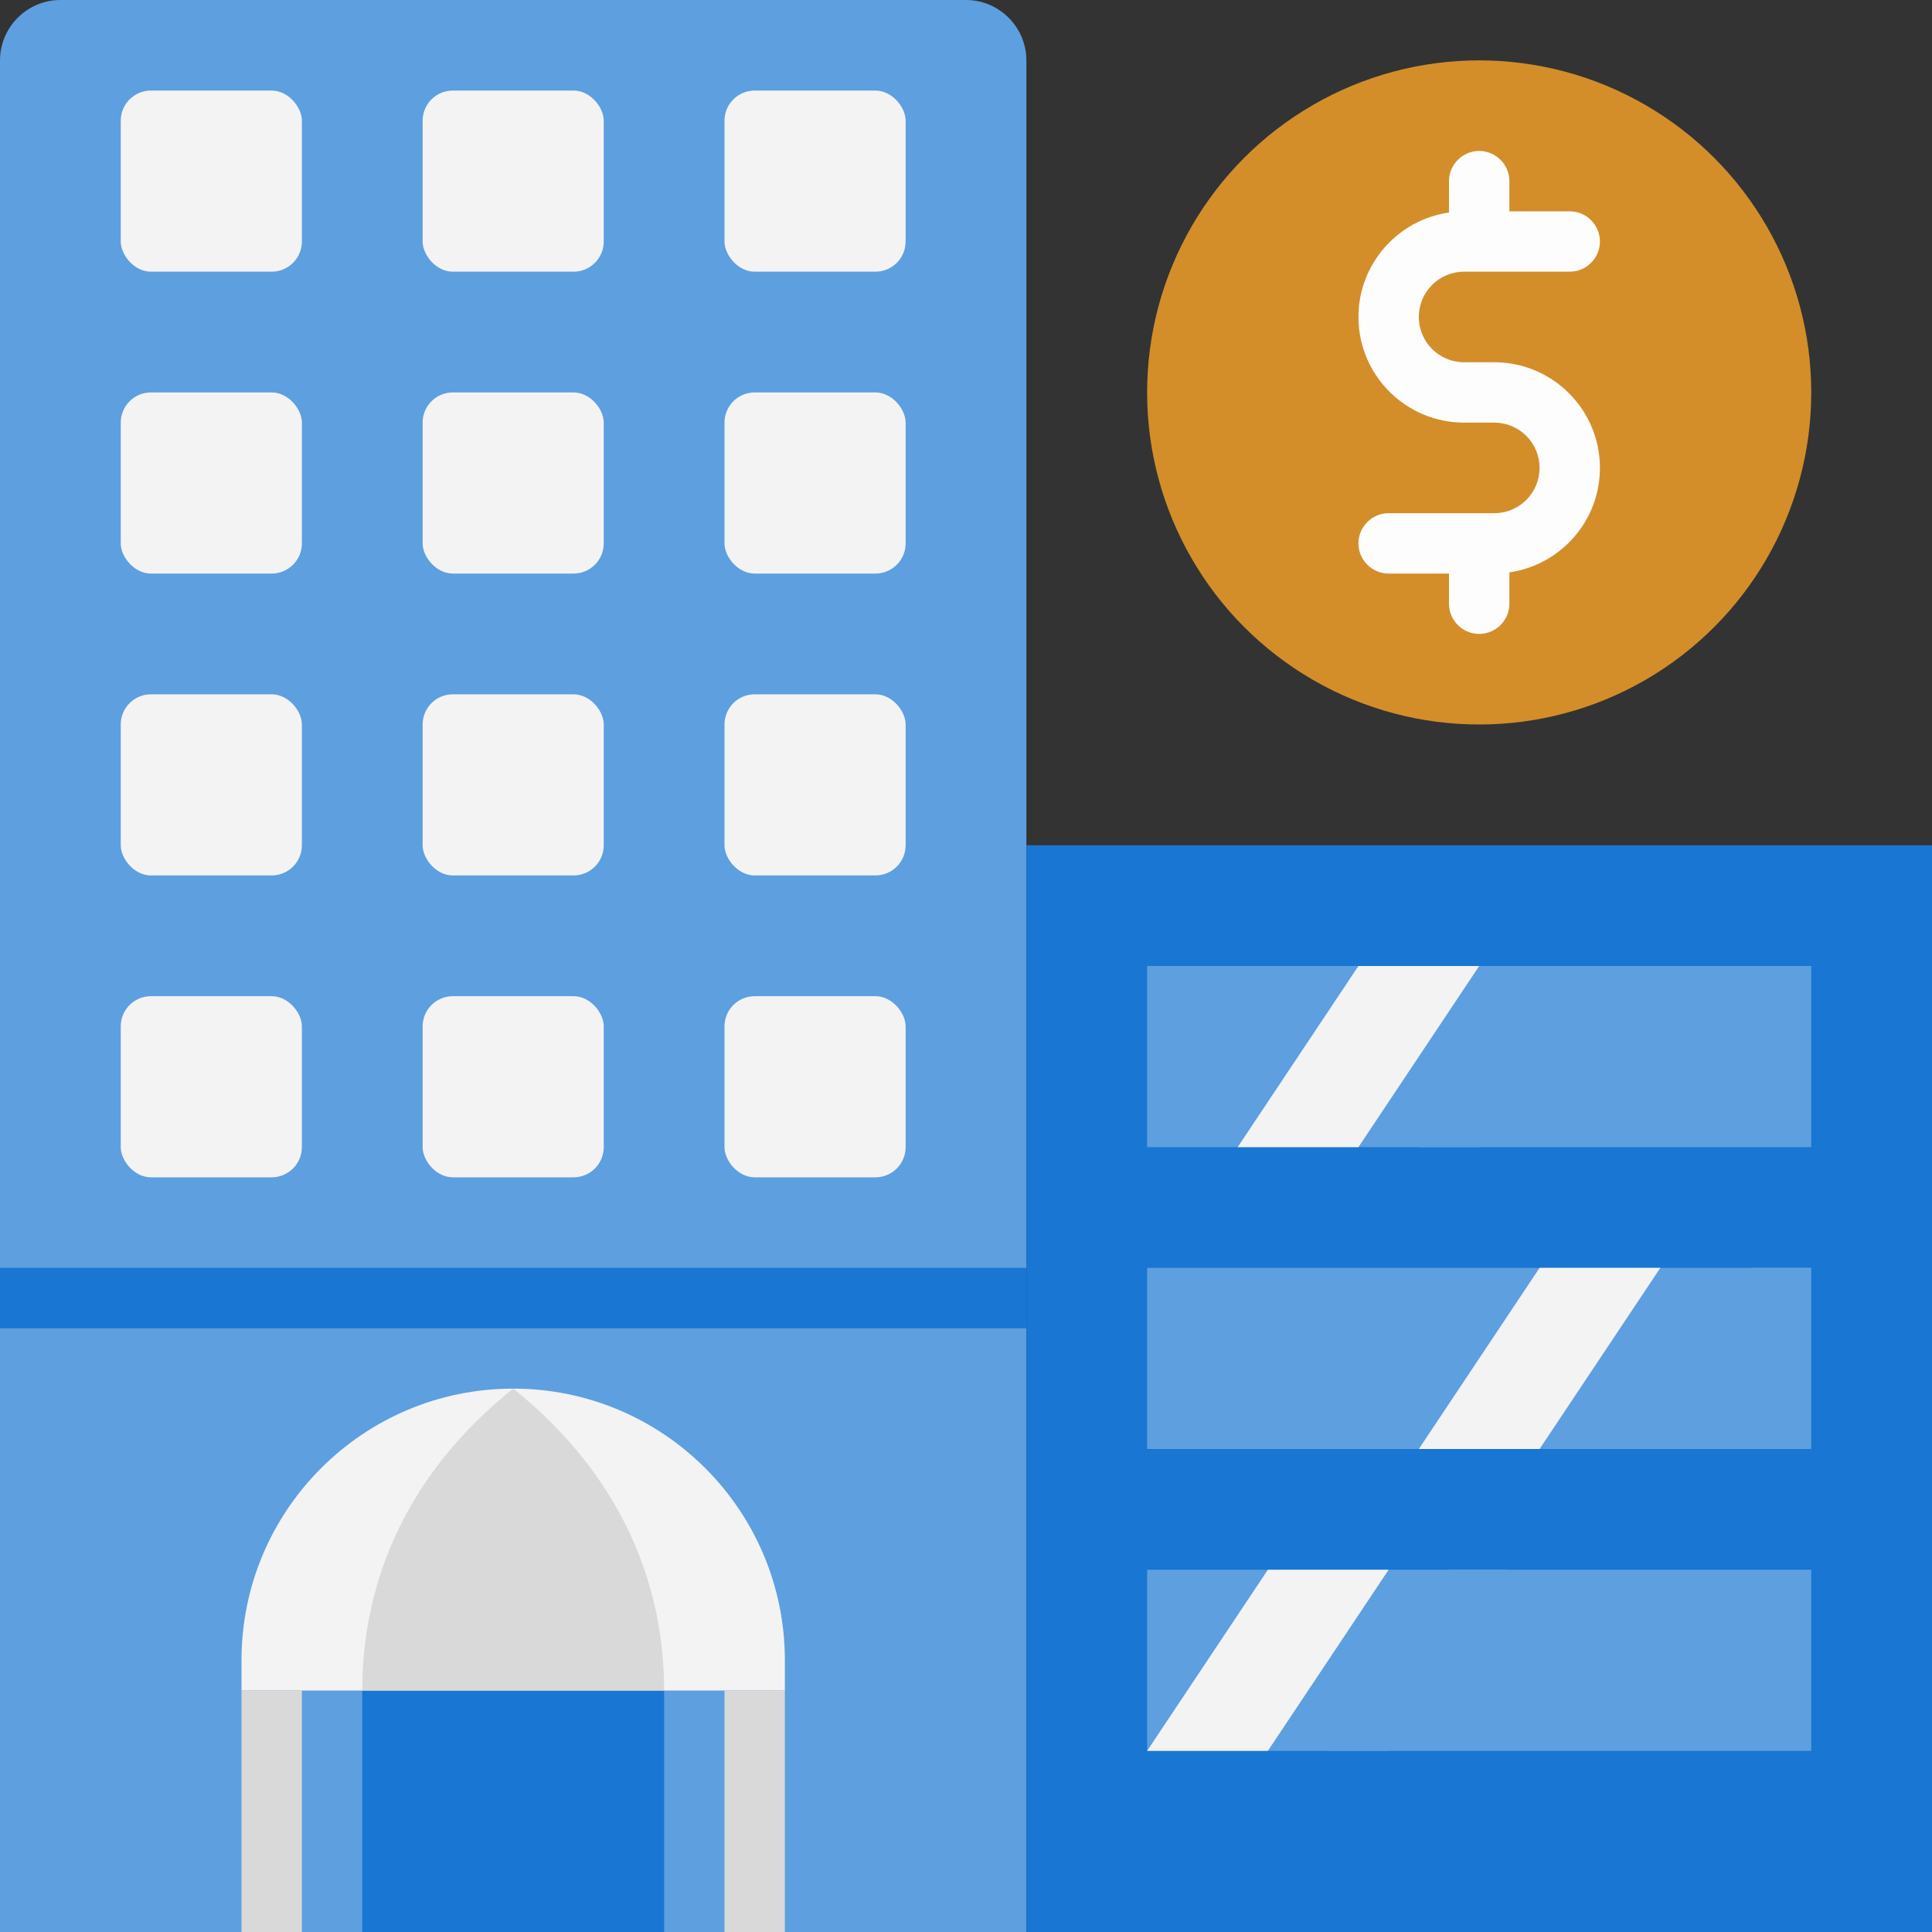 <?xml version="1.0" encoding="UTF-8"?><svg id="a" xmlns="http://www.w3.org/2000/svg" viewBox="0 0 64 64"><rect x="0" y="0" width="64" height="64" fill="#333333" stroke="none"/><defs><style>.b{fill:#5e9fdf;}.c{fill:#fdfdfd;}.d{fill:#d38e2a;}.e{fill:#f3f3f3;}.f{fill:#d9d9d9;}.g{fill:#1976d2;}</style></defs><path class="b" d="M2,0h30c1.1,0,2,.9,2,2v62H0V2C0,.9,.9,0,2,0Z"/><path class="g" d="M34,28h30v36h-30V28Z"/><circle class="d" cx="49" cy="13" r="11"/><path class="c" d="M49,21c-.55,0-1-.45-1-1v-1h-2c-.55,0-1-.45-1-1s.45-1,1-1h3.5c.83,0,1.5-.67,1.5-1.5s-.67-1.5-1.5-1.5h-1c-1.93,0-3.5-1.57-3.5-3.5,0-1.76,1.31-3.22,3-3.46v-1.04c0-.55,.45-1,1-1s1,.45,1,1v1h2c.55,0,1,.45,1,1s-.45,1-1,1h-3.5c-.83,0-1.5,.67-1.5,1.5s.67,1.5,1.5,1.5h1c1.93,0,3.5,1.57,3.5,3.5,0,1.76-1.31,3.22-3,3.46v1.04c0,.55-.45,1-1,1Z"/><g><rect class="e" x="4" y="3" width="6" height="6" rx="1" ry="1"/><rect class="e" x="14" y="3" width="6" height="6" rx="1" ry="1"/><rect class="e" x="24" y="3" width="6" height="6" rx="1" ry="1"/><rect class="e" x="4" y="13" width="6" height="6" rx="1" ry="1"/><rect class="e" x="14" y="13" width="6" height="6" rx="1" ry="1"/><rect class="e" x="24" y="13" width="6" height="6" rx="1" ry="1"/><rect class="e" x="4" y="23" width="6" height="6" rx="1" ry="1"/><rect class="e" x="14" y="23" width="6" height="6" rx="1" ry="1"/><rect class="e" x="24" y="23" width="6" height="6" rx="1" ry="1"/><rect class="e" x="4" y="33" width="6" height="6" rx="1" ry="1"/><rect class="e" x="14" y="33" width="6" height="6" rx="1" ry="1"/><rect class="e" x="24" y="33" width="6" height="6" rx="1" ry="1"/></g><path class="g" d="M0,42H34v2H0v-2Zm16,10h2c2.21,0,4,1.79,4,4v8H12v-8c0-2.21,1.79-4,4-4Z"/><path class="e" d="M26,56H8v-1c0-4.97,4.03-9,9-9s9,4.03,9,9v1Z"/><path class="f" d="M8,56h2v8h-2v-8Zm16,0h2v8h-2v-8Zm-2,0H12c0-3.73,1.57-7.26,5-10,3.36,2.69,5,6.19,5,10Z"/><path class="b" d="M38,32h22v6h-22v-6Zm0,10h22v6h-22v-6Zm0,10h22v6h-22v-6Z"/><path class="e" d="M45,38h-4l4-6h4l-4,6Zm6,10h-4l4-6h4l-4,6Z"/><path class="b" d="M49,38h-2l4-6h2l-4,6Z"/><path class="e" d="M42,58h-4l4-6h4l-4,6Z"/><path class="b" d="M46,58h-2l4-6h2l-4,6Zm10-10h-2l4-6h2l-4,6Z"/></svg>